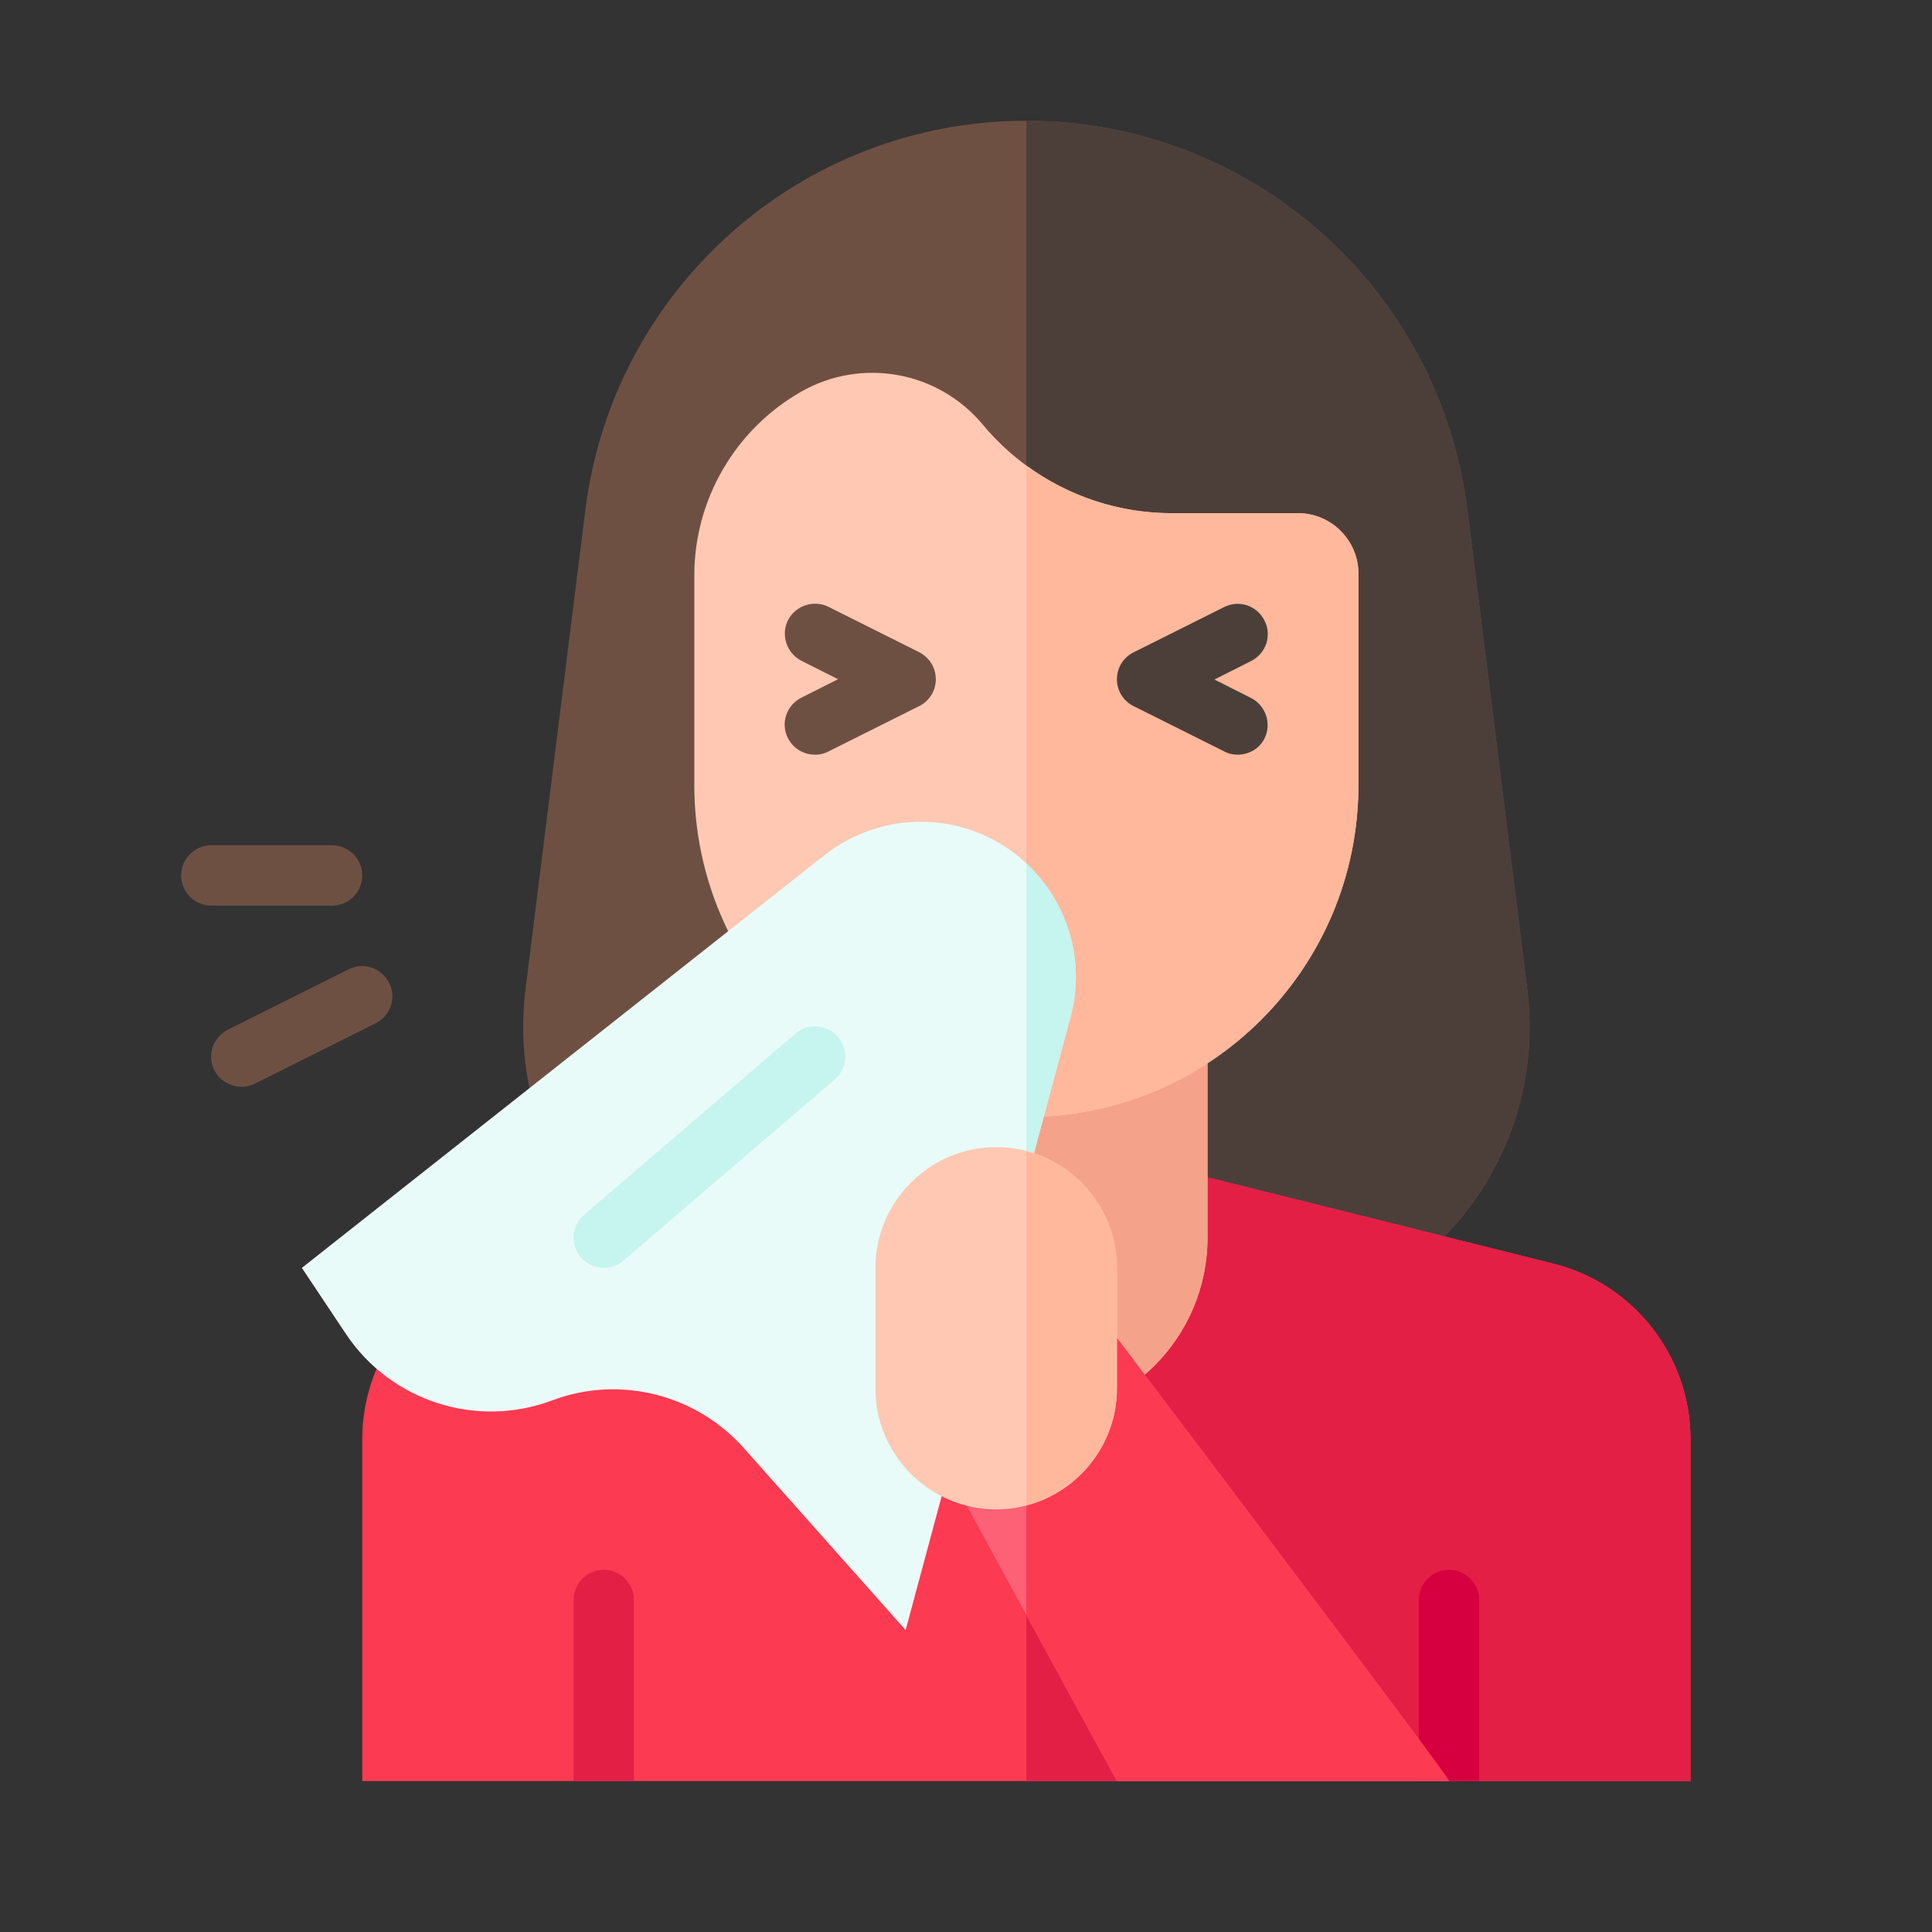 <?xml version="1.0" ?><svg style="enable-background:new 0 0 64 64;" version="1.1" viewBox="0 0 64 64" xml:space="preserve" xmlns="http://www.w3.org/2000/svg" xmlns:xlink="http://www.w3.org/1999/xlink"><rect x="0" y="0" width="64" height="64" fill="#333333" stroke="none"/><style type="text/css">
	.st0{display:none;}
	.st1{display:inline;fill:#FFFFFF;}
	.st2{display:inline;}
	.st3{fill:#C8C8C8;}
	.st4{fill:#5796D1;}
	.st5{fill:none;stroke:#000000;stroke-linecap:round;stroke-linejoin:round;stroke-miterlimit:10;}
	.st6{stroke:#000000;stroke-linecap:round;stroke-linejoin:round;stroke-miterlimit:10;}
	.st7{fill:#FFFFFF;stroke:#000000;stroke-linecap:round;stroke-linejoin:round;stroke-miterlimit:10;}
	.st8{fill:#FFFFFF;}
	
		.st9{display:inline;fill:#E1F9F7;stroke:#000000;stroke-width:2;stroke-linecap:round;stroke-linejoin:round;stroke-miterlimit:10;}
	.st10{fill:#F2FCFC;stroke:#000000;stroke-linecap:round;stroke-linejoin:round;stroke-miterlimit:10;}
	.st11{fill:#E1F9F7;stroke:#000000;stroke-linecap:round;stroke-linejoin:round;stroke-miterlimit:10;}
	.st12{fill:#574943;stroke:#000000;stroke-width:2;stroke-linecap:round;stroke-linejoin:round;stroke-miterlimit:10;}
	.st13{fill:#A4EDE6;stroke:#000000;stroke-linecap:round;stroke-linejoin:round;stroke-miterlimit:10;}
	.st14{fill:#FFDD64;stroke:#000000;stroke-linecap:round;stroke-linejoin:round;stroke-miterlimit:10;}
	.st15{fill:#FC3A52;stroke:#000000;stroke-linecap:round;stroke-linejoin:round;stroke-miterlimit:10;}
	.st16{fill:#F2FCFC;stroke:#000000;stroke-width:3;stroke-linecap:round;stroke-linejoin:round;stroke-miterlimit:10;}
	.st17{fill:#E1F9F7;stroke:#000000;stroke-width:3;stroke-linecap:round;stroke-linejoin:round;stroke-miterlimit:10;}
	.st18{fill:#A4EDE6;stroke:#000000;stroke-width:3;stroke-linecap:round;stroke-linejoin:round;stroke-miterlimit:10;}
	.st19{fill:#FFDD64;stroke:#000000;stroke-width:3;stroke-linecap:round;stroke-linejoin:round;stroke-miterlimit:10;}
	.st20{fill:none;stroke:#000000;stroke-width:3;stroke-linecap:round;stroke-linejoin:round;stroke-miterlimit:10;}
	.st21{fill:#FC3A52;stroke:#000000;stroke-width:3;stroke-linecap:round;stroke-linejoin:round;stroke-miterlimit:10;}
	.st22{fill:none;stroke:#000000;stroke-width:2;stroke-linecap:round;stroke-linejoin:round;stroke-miterlimit:10;}
	.st23{fill:#D6F4F0;stroke:#000000;stroke-width:2;stroke-linecap:round;stroke-linejoin:round;stroke-miterlimit:10;}
	.st24{fill:#A4EDE6;stroke:#000000;stroke-width:2;stroke-linecap:round;stroke-linejoin:round;stroke-miterlimit:10;}
	.st25{fill:#E1F9F7;stroke:#000000;stroke-width:2;stroke-linecap:round;stroke-linejoin:round;stroke-miterlimit:10;}
	.st26{fill:#FC3A52;stroke:#000000;stroke-width:2;stroke-linecap:round;stroke-linejoin:round;stroke-miterlimit:10;}
	.st27{fill:#BAEBE5;stroke:#000000;stroke-width:2;stroke-linecap:round;stroke-linejoin:round;stroke-miterlimit:10;}
	.st28{fill:#FABEA3;stroke:#000000;stroke-width:2;stroke-linecap:round;stroke-linejoin:round;stroke-miterlimit:10;}
	.st29{fill:#FFC8B3;stroke:#000000;stroke-width:2;stroke-linecap:round;stroke-linejoin:round;stroke-miterlimit:10;}
	.st30{fill:#2A8FE7;stroke:#000000;stroke-width:2;stroke-linecap:round;stroke-linejoin:round;stroke-miterlimit:10;}
	.st31{fill:#EEBE71;stroke:#000000;stroke-width:2;stroke-linecap:round;stroke-linejoin:round;stroke-miterlimit:10;}
	.st32{display:inline;fill:none;stroke:#000000;stroke-width:2;stroke-linecap:round;stroke-linejoin:round;stroke-miterlimit:10;}
	.st33{fill:#888888;stroke:#000000;stroke-width:2;stroke-linecap:round;stroke-linejoin:round;stroke-miterlimit:10;}
	.st34{fill:#A3A3A3;stroke:#000000;stroke-width:2;stroke-linecap:round;stroke-linejoin:round;stroke-miterlimit:10;}
	.st35{fill:#FFDD64;stroke:#000000;stroke-width:2;stroke-linecap:round;stroke-linejoin:round;stroke-miterlimit:10;}
	.st36{fill:#FD7283;stroke:#000000;stroke-width:2;stroke-linecap:round;stroke-linejoin:round;stroke-miterlimit:10;}
	.st37{fill:#F2FCFC;stroke:#000000;stroke-width:2;stroke-linecap:round;stroke-linejoin:round;stroke-miterlimit:10;}
	.st38{fill:#333333;stroke:#000000;stroke-width:2;stroke-linecap:round;stroke-linejoin:round;stroke-miterlimit:10;}
	.st39{fill:#F4FBFB;stroke:#000000;stroke-width:2;stroke-linecap:round;stroke-linejoin:round;stroke-miterlimit:10;}
	.st40{fill:#838383;stroke:#000000;stroke-width:2;stroke-linecap:round;stroke-linejoin:round;stroke-miterlimit:10;}
	.st41{fill:#CBF5F1;stroke:#000000;stroke-width:2;stroke-linecap:round;stroke-linejoin:round;stroke-miterlimit:10;}
	
		.st42{display:inline;fill:#FFC8B3;stroke:#000000;stroke-width:2;stroke-linecap:round;stroke-linejoin:round;stroke-miterlimit:10;}
	
		.st43{display:inline;fill:#2A8FE7;stroke:#000000;stroke-width:2;stroke-linecap:round;stroke-linejoin:round;stroke-miterlimit:10;}
	.st44{fill:#FFC06D;stroke:#000000;stroke-width:2;stroke-linecap:round;stroke-linejoin:round;stroke-miterlimit:10;}
	
		.st45{display:inline;fill:#F2FCFC;stroke:#000000;stroke-width:2;stroke-linecap:round;stroke-linejoin:round;stroke-miterlimit:10;}
	.st46{fill:#FFDD64;}
	
		.st47{display:inline;fill:#D6F4F0;stroke:#000000;stroke-width:2;stroke-linecap:round;stroke-linejoin:round;stroke-miterlimit:10;}
	
		.st48{display:inline;fill:#FC3A52;stroke:#000000;stroke-width:2;stroke-linecap:round;stroke-linejoin:round;stroke-miterlimit:10;}
	
		.st49{display:inline;fill:#FD7283;stroke:#000000;stroke-width:2;stroke-linecap:round;stroke-linejoin:round;stroke-miterlimit:10;}
	.st50{fill:#2A8FE7;}
	.st51{fill:#0080CE;}
	.st52{fill:#6E5043;}
	.st53{fill:#4C3F3A;}
	.st54{fill:#FC3A52;}
	.st55{fill:#E41F45;}
	.st56{fill:#FFB89C;}
	.st57{fill:#F4A38A;}
	.st58{fill:#FFC8B3;}
	.st59{fill:#A4EDE6;}
	.st60{fill:#86E0D5;}
	.st61{fill:#E9FBF8;}
	.st62{fill:#C6F4EE;}
	.st63{fill:#D60041;}
	.st64{fill:#FD6175;}
	.st65{fill:#006CBC;}
	.st66{fill:#838383;}
	.st67{fill:#707070;}
	.st68{fill:#666868;}
	.st69{fill:#FFA5B0;}
	.st70{fill:#FD7283;}
	.st71{fill:#E1F9F7;}
	.st72{fill:#B6F1EB;}
	.st73{fill:#F2FCFC;}
	.st74{fill:#6BD1C8;}
	.st75{fill:#D7F9F8;}
	.st76{fill:#BAEBE5;}
	.st77{fill:#F4C738;}
	.st78{fill:none;}
	.st79{fill:#806561;}
</style><g class="st0" id="Layer_1"/><g class="st0" id="Layer_4"><rect class="st1" height="524" width="524" x="-20" y="-356"/></g><g class="st0" id="Filled"><g class="st2"><path class="st12" d="M40.67,44H27.33c-6.01,0-10.67-5.27-9.92-11.24l1.98-15.86C20.31,9.53,26.57,4,34,4h0    c7.43,0,13.69,5.53,14.61,12.9l1.98,15.86C51.34,38.73,46.69,44,40.67,44z"/><path class="st26" d="M12,59h44V47.68c0-2.75-1.87-5.15-4.54-5.82L40,39H28l-11.46,2.86C13.87,42.53,12,44.93,12,47.68V59z"/><path class="st28" d="M40,33.01V41c0,3.31-2.69,6-6,6h0c-3.31,0-6-2.69-6-6v-8L40,33.01z"/><path class="st29" d="M23,19.06V26c0,6.08,4.92,11,11,11h0c6.08,0,11-4.92,11-11v-7c0-1.1-0.9-2-2-2l-4.19,0    c-2.41,0-4.7-1.07-6.25-2.93l0,0c-1.48-1.78-4.02-2.24-6.03-1.09l0,0C24.35,14.23,23,16.55,23,19.06z"/><g><polyline class="st31" points="41,24 38,22.5 41,21    "/><polyline class="st31" points="27,24 30,22.5 27,21    "/></g><line class="st22" x1="48" x2="48" y1="59" y2="53"/><line class="st22" x1="20" x2="20" y1="59" y2="53"/></g><path class="st47" d="M10,42l17.31-13.67c1.08-0.85,2.46-1.24,3.82-1.07h0c3.1,0.39,5.14,3.42,4.33,6.44L30,54l-5.37-6.04   c-1.59-1.78-4.11-2.41-6.34-1.57l0,0c-2.51,0.94-5.34,0.03-6.83-2.2L10,42z"/><line class="st32" x1="20" x2="27" y1="41" y2="35"/><path class="st48" d="M31,48l6,11c0,0,10.89,0,11,0S36,43,36,43"/><path class="st42" d="M33,50L33,50c-2.2,0-4-1.8-4-4v-4c0-2.2,1.8-4,4-4h0c2.2,0,4,1.8,4,4v4C37,48.2,35.2,50,33,50z"/><line class="st32" x1="7" x2="11" y1="29" y2="29"/><line class="st32" x1="8" x2="12" y1="35" y2="33"/></g><g id="Flat"><g><g><path class="st52" d="M40.67,44H27.33c-6.01,0-10.67-5.27-9.92-11.24l1.98-15.86C20.31,9.53,26.57,4,34,4h0     c7.43,0,13.69,5.53,14.61,12.9l1.98,15.86C51.34,38.73,46.69,44,40.67,44z"/><g><path class="st53" d="M50.59,32.76L48.61,16.9C47.69,9.53,41.43,4,34,4v40h6.67C46.69,44,51.34,38.73,50.59,32.76z"/></g><path class="st54" d="M12,59h44V47.68c0-2.75-1.87-5.15-4.54-5.82L40,39H28l-11.46,2.86C13.87,42.53,12,44.93,12,47.68V59z"/><g><path class="st55" d="M56,47.68c0-2.75-1.87-5.15-4.54-5.82L40,39h-6v20h22V47.68z"/></g><path class="st56" d="M40,33.01V41c0,3.31-2.69,6-6,6h0c-3.31,0-6-2.69-6-6v-8L40,33.01z"/><g><path class="st57" d="M34,33v14c3.31,0,6-2.69,6-6v-7.99L34,33z"/></g><path class="st58" d="M23,19.06V26c0,6.08,4.92,11,11,11h0c6.08,0,11-4.92,11-11v-7c0-1.1-0.9-2-2-2l-4.19,0     c-2.41,0-4.7-1.07-6.25-2.93l0,0c-1.48-1.78-4.02-2.24-6.03-1.09l0,0C24.35,14.23,23,16.55,23,19.06z"/><g><path class="st56" d="M43,17h-4.19c-1.75,0-3.43-0.57-4.81-1.58V37c6.08,0,11-4.92,11-11v-7C45,17.9,44.1,17,43,17z"/></g><g><g><path class="st53" d="M41,25c-0.15,0-0.3-0.03-0.45-0.11l-3-1.5C37.21,23.22,37,22.88,37,22.5s0.21-0.72,0.55-0.89l3-1.5       c0.5-0.25,1.09-0.05,1.34,0.45c0.25,0.49,0.05,1.09-0.45,1.34l-1.21,0.61l1.21,0.61c0.49,0.25,0.69,0.85,0.45,1.34       C41.72,24.8,41.37,25,41,25z"/></g><g><path class="st52" d="M27,25c-0.37,0-0.72-0.2-0.9-0.55c-0.25-0.49-0.05-1.09,0.45-1.34l1.21-0.61l-1.21-0.61       c-0.49-0.25-0.69-0.85-0.45-1.34c0.25-0.49,0.85-0.69,1.34-0.45l3,1.5C30.79,21.78,31,22.12,31,22.5s-0.21,0.72-0.55,0.89       l-3,1.5C27.3,24.97,27.15,25,27,25z"/></g></g><g><path class="st63" d="M47,59v-6c0-0.55,0.45-1,1-1s1,0.45,1,1v6H47z"/></g><g><path class="st55" d="M19,59v-6c0-0.55,0.45-1,1-1s1,0.45,1,1v6H19z"/></g></g><path class="st61" d="M10,42l17.31-13.67c1.08-0.85,2.46-1.24,3.82-1.07h0c3.1,0.39,5.14,3.42,4.33,6.44L30,54l-5.37-6.04    c-1.59-1.78-4.11-2.41-6.34-1.57l0,0c-2.51,0.94-5.34,0.03-6.83-2.2L10,42z"/><g><path class="st62" d="M34,28.61v10.53l1.46-5.44C35.98,31.78,35.34,29.86,34,28.61z"/></g><g><path class="st62" d="M20,42c-0.28,0-0.56-0.12-0.76-0.35c-0.36-0.42-0.31-1.05,0.11-1.41l7-6c0.42-0.36,1.05-0.31,1.41,0.11     c0.36,0.42,0.31,1.05-0.11,1.41l-7,6C20.46,41.92,20.23,42,20,42z"/></g><path class="st64" d="M31,48l6,11c0,0,10.89,0,11,0S36,43,36,43"/><g><path class="st54" d="M48,59c0.11,0-12-16-12-16l-2,2v8.5l3,5.5C37,59,47.89,59,48,59z"/></g><path class="st58" d="M33,50L33,50c-2.2,0-4-1.8-4-4v-4c0-2.2,1.8-4,4-4h0c2.2,0,4,1.8,4,4v4C37,48.2,35.2,50,33,50z"/><g><path class="st56" d="M34,38.14v11.71c1.72-0.45,3-2,3-3.86v-4C37,40.15,35.72,38.59,34,38.14z"/></g><g><path class="st52" d="M11,30H7c-0.55,0-1-0.45-1-1s0.45-1,1-1h4c0.55,0,1,0.45,1,1S11.55,30,11,30z"/></g><g><path class="st52" d="M8,36c-0.37,0-0.72-0.2-0.9-0.55c-0.25-0.49-0.05-1.09,0.45-1.34l4-2c0.49-0.25,1.09-0.05,1.34,0.45     s0.05,1.09-0.45,1.34l-4,2C8.3,35.97,8.15,36,8,36z"/></g></g></g><g class="st0" id="Line"><g class="st2"><g><path class="st22" d="M47.84,40.96c2.03-2.09,3.15-5.04,2.76-8.2L48.61,16.9C47.69,9.53,41.43,4,34,4S20.31,9.53,19.39,16.9     l-1.98,15.86c-0.14,1.13-0.09,2.24,0.13,3.29"/></g><g><polyline class="st22" points="41,24 38,22.5 41,21    "/><polyline class="st22" points="27,24 30,22.5 27,21    "/></g><line class="st22" x1="48" x2="48" y1="59" y2="53"/><line class="st22" x1="20" x2="20" y1="59" y2="53"/><line class="st22" x1="20" x2="27" y1="41" y2="35"/><path class="st22" d="M32.02,49.86L37,59c0,0,10.89,0,11,0c0.09,0-8.11-10.85-11-14.68"/><g><path class="st22" d="M34.25,38.22l1.22-4.51c0.81-3.02-1.23-6.05-4.33-6.44h0c-1.37-0.17-2.74,0.21-3.82,1.07L10,42l1.46,2.19     c1.49,2.23,4.32,3.15,6.83,2.2c2.24-0.84,4.76-0.21,6.34,1.57L30,54l1.2-4.45"/></g><g><path class="st22" d="M34.58,36.97C40.39,36.66,45,31.88,45,26v-7c0-1.1-0.9-2-2-2h-4.19c-2.41,0-4.7-1.07-6.25-2.93     c-1.48-1.78-4.02-2.24-6.03-1.09C24.35,14.23,23,16.55,23,19.06V26c0,1.74,0.41,3.38,1.13,4.84"/></g><g><path class="st22" d="M12.5,45.34c-0.31,0.73-0.5,1.52-0.5,2.35V59h44V47.68c0-2.75-1.87-5.15-4.54-5.82L40,39"/></g><line class="st22" x1="7" x2="11" y1="29" y2="29"/><line class="st22" x1="8" x2="12" y1="35" y2="33"/><path class="st22" d="M33,50L33,50c-2.2,0-4-1.8-4-4v-4c0-2.2,1.8-4,4-4h0c2.2,0,4,1.8,4,4v4C37,48.2,35.2,50,33,50z"/><path class="st22" d="M40,35.19V41c0,1.81-0.82,3.43-2.09,4.53"/></g></g><g class="st0" id="Solid"><path class="st2" d="M33,50L33,50c-2.2,0-4-1.8-4-4v-4c0-2.2,1.8-4,4-4h0c2.2,0,4,1.8,4,4v4C37,48.2,35.2,50,33,50z"/><g class="st2"><path d="M11,30H7c-0.55,0-1-0.45-1-1s0.45-1,1-1h4c0.55,0,1,0.45,1,1S11.55,30,11,30z"/></g><g class="st2"><path d="M8,36c-0.37,0-0.72-0.2-0.9-0.55c-0.25-0.49-0.05-1.09,0.45-1.34l4-2c0.49-0.25,1.09-0.05,1.34,0.45s0.05,1.09-0.45,1.34    l-4,2C8.3,35.97,8.15,36,8,36z"/></g><path class="st2" d="M31.14,27.27L31.14,27.27c-1.37-0.17-2.74,0.21-3.82,1.07L10,42l1.46,2.19c1.49,2.23,4.32,3.15,6.83,2.2   c2.24-0.84,4.76-0.21,6.34,1.57L30,54l0.67-2.47C28.51,50.61,27,48.48,27,46v-4c0-3.31,2.69-6,6-6c0.62,0,1.21,0.09,1.77,0.27   l0.69-2.56C36.28,30.69,34.23,27.65,31.14,27.27z M27.65,35.76l-7,6C20.46,41.92,20.23,42,20,42c-0.28,0-0.56-0.12-0.76-0.35   c-0.36-0.42-0.31-1.05,0.11-1.41l7-6c0.42-0.36,1.05-0.31,1.41,0.11C28.12,34.77,28.07,35.4,27.65,35.76z"/><g class="st2"><path d="M32.05,54.09l-0.11,0.43c-0.19,0.71-0.76,1.26-1.47,1.43C30.31,55.98,30.15,56,30,56c-0.56,0-1.11-0.24-1.49-0.67    l-5.37-6.04c-0.72-0.81-1.74-1.27-2.82-1.27c-0.45,0-0.9,0.08-1.32,0.24c-0.88,0.33-1.79,0.5-2.73,0.5c-1.54,0-3-0.46-4.25-1.27    c0,0.07-0.02,0.13-0.02,0.2V59h7v-6c0-0.55,0.45-1,1-1s1,0.45,1,1v6h13.72L32.05,54.09z"/><g><g><path d="M56,47.68c0-2.75-1.87-5.15-4.54-5.82L42,39.5V41c0,1.58-0.46,3.11-1.33,4.42c-0.05,0.08-0.12,0.14-0.18,0.2L50.54,59      H56V47.68z"/></g><path d="M38.93,46.87c-0.42,2.84-2.82,5.03-5.75,5.12L37,59c0,0,7.08,0,11.04,0L38.93,46.87z"/></g></g><g class="st2"><path d="M50.59,32.76L48.61,16.9C47.69,9.53,41.43,4,34,4S20.31,9.53,19.39,16.9l-1.98,15.86c-0.04,0.3-0.05,0.6-0.06,0.9    l2.81-2.21l1.56-1.23l0,0l0.85-0.67C22.2,28.39,22,27.21,22,26v-6.94c0-2.86,1.54-5.53,4.03-6.95c2.43-1.39,5.5-0.84,7.3,1.32    c1.36,1.63,3.36,2.57,5.48,2.57H43c1.65,0,3,1.35,3,3v7c0,3.54-1.54,6.72-4,8.91v2.52l7.18,1.79    C50.33,37.37,50.89,35.13,50.59,32.76z"/><g><path d="M37.06,37.59C38.25,38.69,39,40.26,39,42v2.31c0.63-0.95,1-2.09,1-3.31v-4.64c-0.73,0.42-1.51,0.77-2.34,1.04     L37.06,37.59z"/></g><path d="M30.5,25.23c0.29,0,0.59,0.02,0.89,0.06c2.05,0.26,3.89,1.39,5.04,3.1c1.15,1.72,1.51,3.84,0.97,5.84l-0.34,1.27    C41.1,34.2,44,30.43,44,26v-7c0-0.55-0.45-1-1-1h-4.19c-2.72,0-5.28-1.2-7.02-3.29c-1.17-1.41-3.18-1.77-4.77-0.86    C25.16,14.92,24,16.91,24,19.06V26c0,0.75,0.09,1.48,0.25,2.2l1.82-1.44C27.33,25.77,28.9,25.23,30.5,25.23z M37.55,21.61l3-1.5    c0.5-0.25,1.09-0.05,1.34,0.45c0.25,0.49,0.05,1.09-0.45,1.34l-1.21,0.61l1.21,0.61c0.49,0.25,0.69,0.85,0.45,1.34    C41.72,24.8,41.37,25,41,25c-0.15,0-0.3-0.03-0.45-0.11l-3-1.5C37.21,23.22,37,22.88,37,22.5S37.21,21.78,37.55,21.61z     M26.55,21.89c-0.49-0.25-0.69-0.85-0.45-1.34c0.25-0.49,0.85-0.69,1.34-0.45l3,1.5C30.79,21.78,31,22.12,31,22.5    s-0.21,0.72-0.55,0.89l-3,1.5C27.3,24.97,27.15,25,27,25c-0.37,0-0.72-0.2-0.9-0.55c-0.25-0.49-0.05-1.09,0.45-1.34l1.21-0.61    L26.55,21.89z"/></g></g></svg>